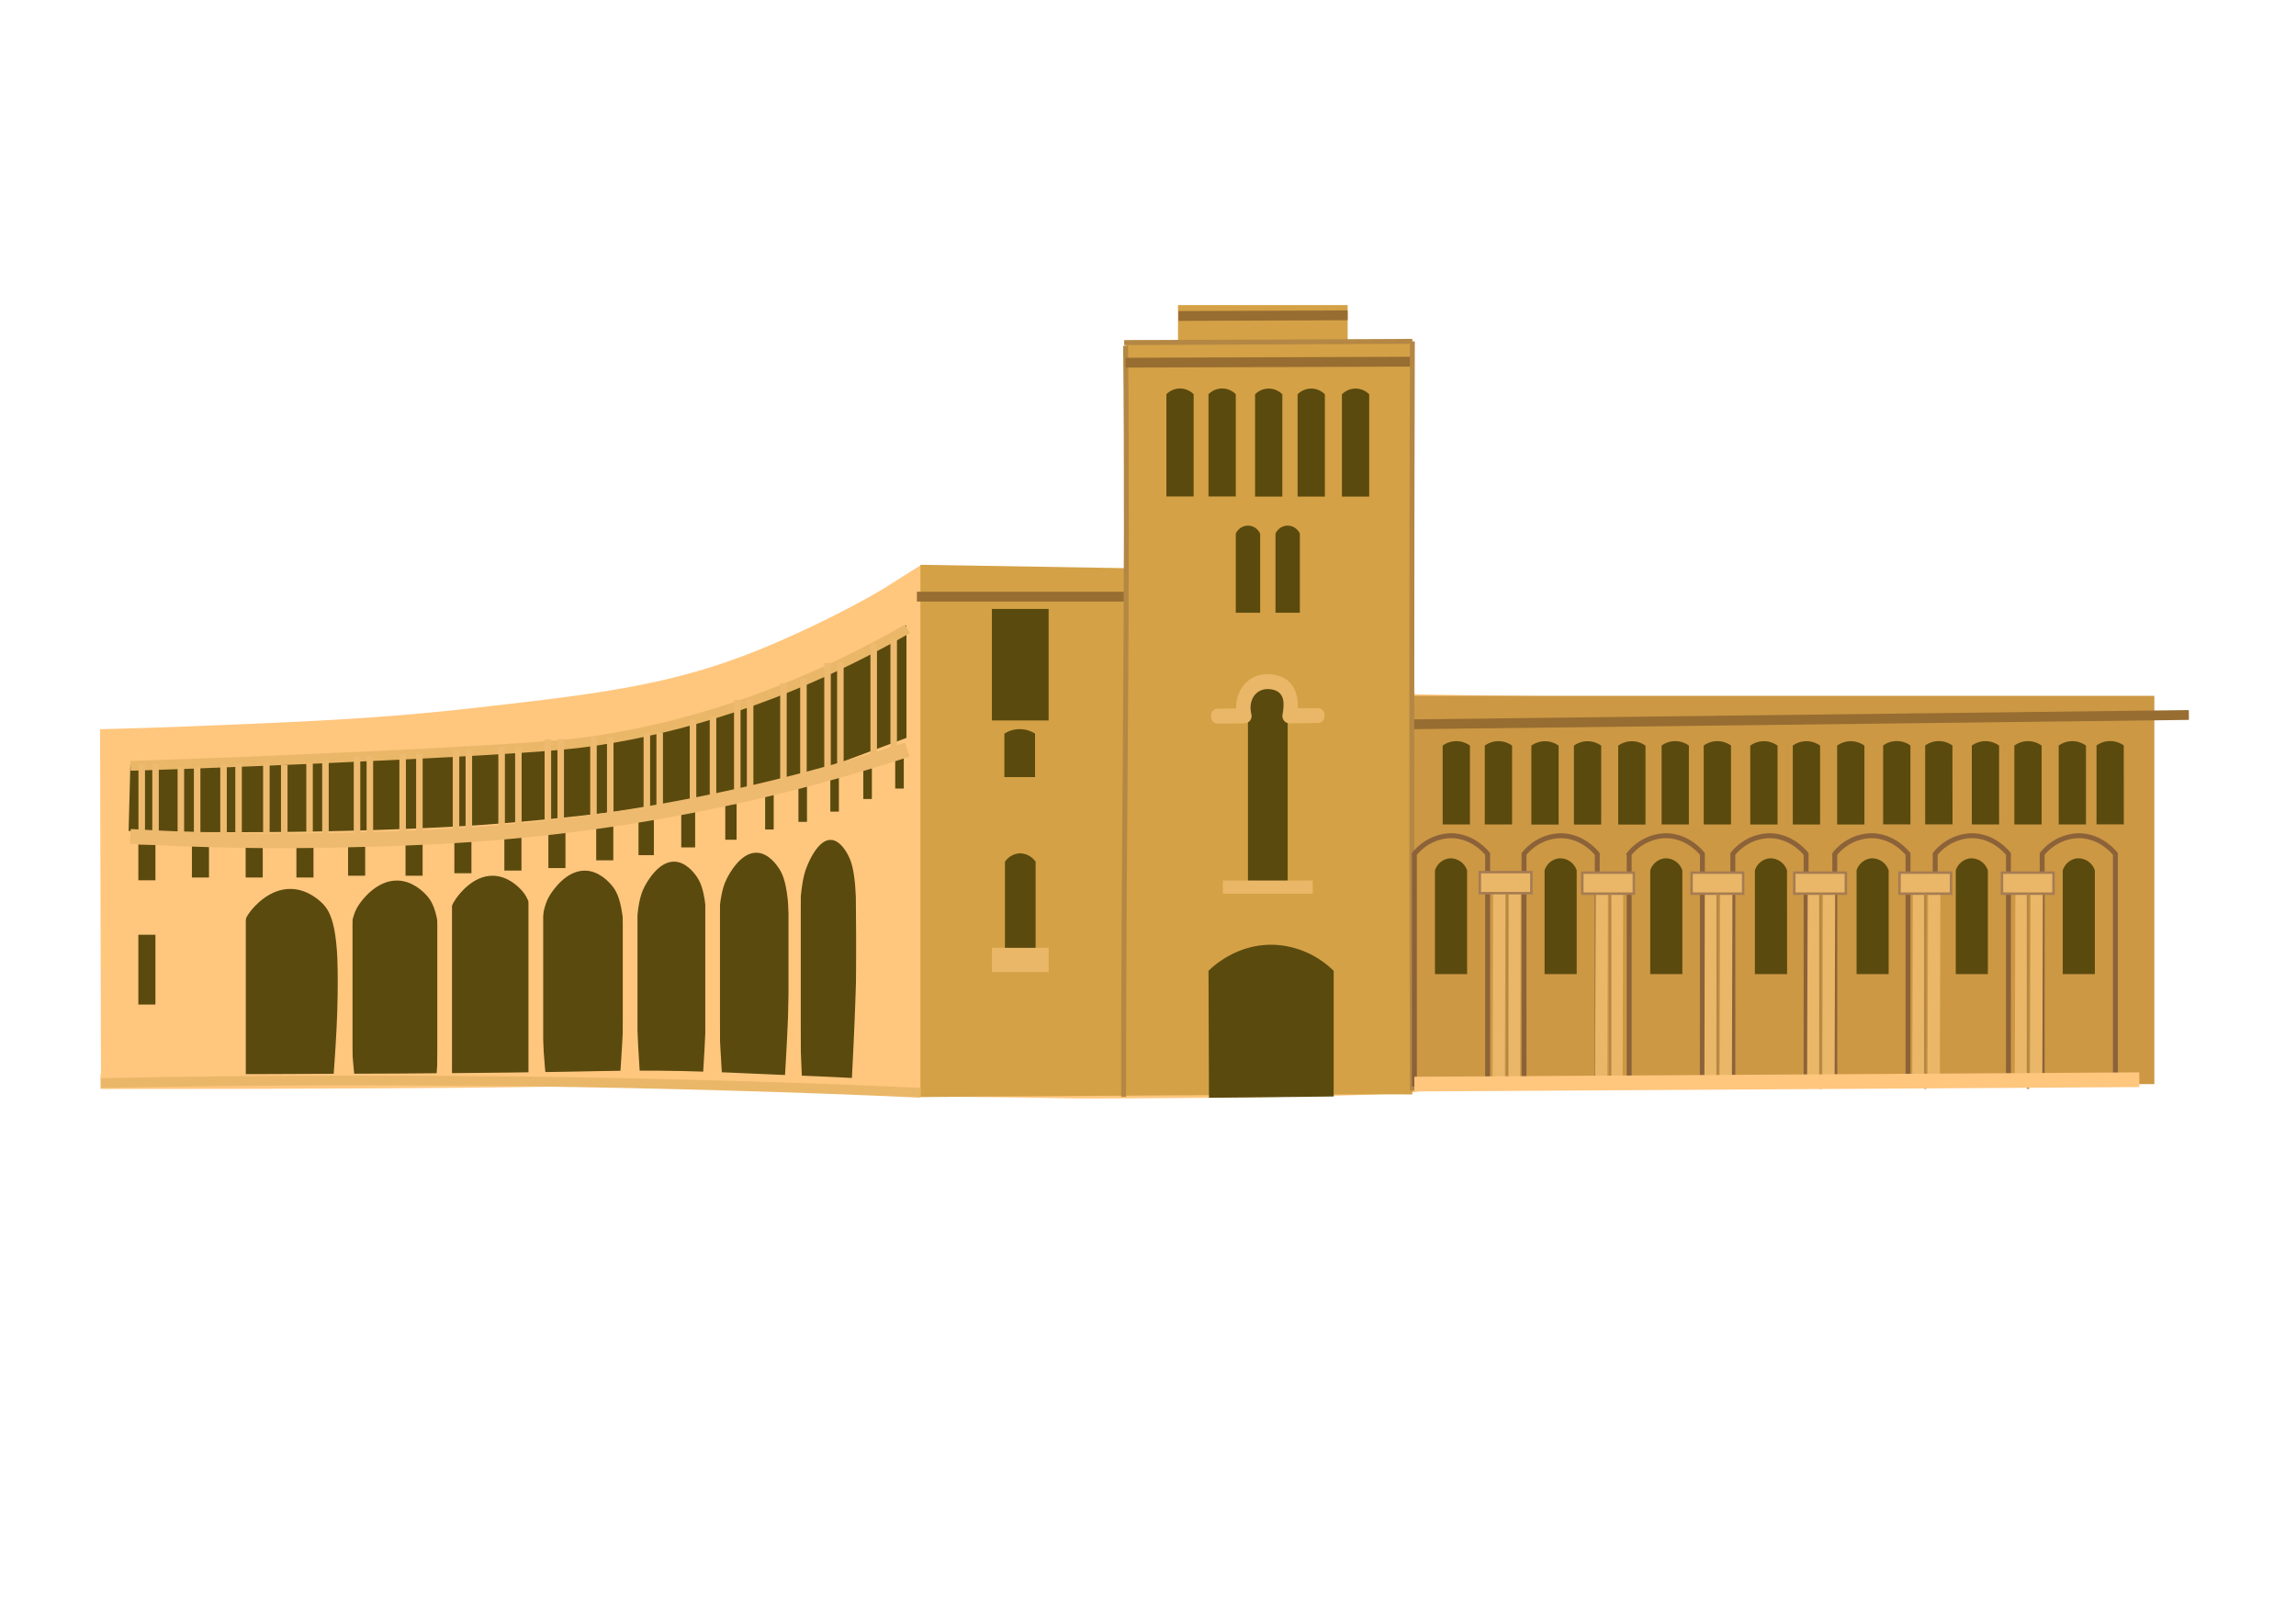 <?xml version="1.0" encoding="UTF-8" standalone="no"?>
<svg
   id="Layer_1"
   data-name="Layer 1"
   viewBox="0 0 841.89 595.28"
   version="1.1"
   sodipodi:docname="city_1.svg"
   inkscape:version="1.2.1 (9c6d41e410, 2022-07-14, custom)"
   xmlns:inkscape="http://www.inkscape.org/namespaces/inkscape"
   xmlns:sodipodi="http://sodipodi.sourceforge.net/DTD/sodipodi-0.dtd"
   xmlns="http://www.w3.org/2000/svg"
   xmlns:svg="http://www.w3.org/2000/svg">
  <sodipodi:namedview
     id="namedview319"
     pagecolor="#ffffff"
     bordercolor="#000000"
     borderopacity="0.25"
     inkscape:showpageshadow="2"
     inkscape:pageopacity="0.0"
     inkscape:pagecheckerboard="0"
     inkscape:deskcolor="#d1d1d1"
     showgrid="false"
     inkscape:zoom="1.1213358"
     inkscape:cx="215.81404"
     inkscape:cy="218.48942"
     inkscape:window-width="1920"
     inkscape:window-height="1151"
     inkscape:window-x="0"
     inkscape:window-y="20"
     inkscape:window-maximized="1"
     inkscape:current-layer="Layer_1" />
  <defs
     id="defs4">
    <style
       id="style2">.cls-1{fill:#ffc67e;}.cls-2{fill:#5a4a0e;stroke:#42210b;}.cls-10,.cls-12,.cls-13,.cls-14,.cls-15,.cls-16,.cls-2,.cls-3,.cls-4,.cls-5,.cls-6,.cls-7{stroke-miterlimit:10;}.cls-10,.cls-12,.cls-13,.cls-14,.cls-16,.cls-3,.cls-4,.cls-5,.cls-6,.cls-7{fill:none;}.cls-3{stroke:#eeba6f;}.cls-3,.cls-6{stroke-width:6px;}.cls-10,.cls-14,.cls-4{stroke:#eab768;}.cls-4{stroke-width:3px;}.cls-5{stroke:#976d31;}.cls-10,.cls-5{stroke-width:4px;}.cls-6,.cls-7{stroke:#ffc67e;}.cls-14,.cls-7{stroke-width:5px;}.cls-8{fill:#cc9844;}.cls-9{fill:#d4a146;}.cls-11,.cls-15{fill:#eab768;}.cls-12,.cls-16{stroke:#b48744;}.cls-12,.cls-13{stroke-width:2px;}.cls-13{stroke:#8c6239;}.cls-15{stroke:#a67c52;}</style>
  </defs>
  <title
     id="title6">hraparaki shenq</title>
  <path
     class="cls-1"
     d="m 518.796,254.537 c 0.089,0 -10.001,-43.953 -25.154,-109.749 l -16.201,9.619 -3.837,-10.503 -32.375,-7.861 c -1.43,-1.248 -4.441,0.118 -5.116,0.437 -6.466,2.97 -8.411,12.152 -8.953,15.304 l -6.848,68.639 a 68.17,69.914 0 0 1 -10.658,2.186 c -14.771,1.822 -19.771,-2.551 -34.533,-1.312 -10.134,0.856 -10.481,3.143 -16.201,2.186 -9.815,-1.64 -16.743,-9.711 -21.104,-16.397 l -13.012,8.198 c -8.687,5.466 -32.748,18.036 -54.136,25.88 -29.453,10.84 -57.058,13.873 -97.205,18.428 -35.048,3.99 -65.061,5.129 -100.367,6.559 -15.099,0.61 -27.623,0.966 -36.416,1.175 l 0.355,129.753 c 0,0 105.625,-4.7 223.401,0.437 21.397,0.911 34.365,1.922 34.365,1.922 7.923,0.619 11.911,1.057 20.642,1.64 0,0 10.108,0.674 22.303,1.102 1.776,-0.073 3.277,-0.064 4.041,-0.064 17.933,0 35.857,0.301 53.79,0.61 54.331,-0.064 125.778,-1.011 125.778,-3.024 v 0 l 258.973,-4.054 3.926,-137.615 c 0,0 -265.404,-3.252 -265.457,-3.498 z"
     id="path8"
     style="fill:#ffc67e;stroke-width:0.899" />
  <path
     class="cls-2"
     d="m 47.799,280.389 v 0 c 83.038,-1.986 126.755,-5.402 126.755,-5.402 5.605,-0.437 12.302,-0.993 20.802,-1.959 a 470.268,482.302 0 0 0 57.085,-9.692 c 24.417,-5.83 36.416,-9.109 47.963,-15.085 12.284,-6.377 31.975,-19.02 31.975,-19.02 v 41.293 l -28.138,10.494 c -43.904,16.333 -131.099,21.644 -131.099,21.644 -63.693,3.881 -125.974,1.968 -125.983,1.968 z"
     id="path10"
     style="fill:#5a4a0e;stroke:none;stroke-width:0.899;stroke-miterlimit:10" />
  <rect
     class="cls-2"
     x="50.73"
     y="309.612"
     width="6.262"
     height="13.117"
     id="rect12"
     style="fill:#5a4a0e;stroke:none;stroke-width:0.899;stroke-miterlimit:10" />
  <rect
     class="cls-2"
     x="316.561"
     y="279.806"
     width="3.135"
     height="13.117"
     id="rect14"
     style="fill:#5a4a0e;stroke:none;stroke-width:0.899;stroke-miterlimit:10" />
  <rect
     class="cls-2"
     x="304.463"
     y="284.434"
     width="3.135"
     height="13.117"
     id="rect16"
     style="fill:#5a4a0e;stroke:none;stroke-width:0.899;stroke-miterlimit:10" />
  <rect
     class="cls-2"
     x="292.766"
     y="288.187"
     width="3.135"
     height="13.117"
     id="rect18"
     style="fill:#5a4a0e;stroke:none;stroke-width:0.899;stroke-miterlimit:10" />
  <rect
     class="cls-2"
     x="280.562"
     y="290.993"
     width="3.135"
     height="13.117"
     id="rect20"
     style="fill:#5a4a0e;stroke:none;stroke-width:0.899;stroke-miterlimit:10" />
  <rect
     class="cls-2"
     x="265.942"
     y="294.746"
     width="4.148"
     height="13.117"
     id="rect22"
     style="fill:#5a4a0e;stroke:none;stroke-width:0.899;stroke-miterlimit:10" />
  <rect
     class="cls-2"
     x="249.803"
     y="297.551"
     width="5.089"
     height="13.117"
     id="rect24"
     style="fill:#5a4a0e;stroke:none;stroke-width:0.899;stroke-miterlimit:10" />
  <rect
     class="cls-2"
     x="234.126"
     y="300.393"
     width="5.631"
     height="13.117"
     id="rect26"
     style="fill:#5a4a0e;stroke:none;stroke-width:0.899;stroke-miterlimit:10" />
  <rect
     class="cls-2"
     x="218.618"
     y="302.288"
     width="6.262"
     height="13.117"
     id="rect28"
     style="fill:#5a4a0e;stroke:none;stroke-width:0.899;stroke-miterlimit:10" />
  <rect
     class="cls-2"
     x="201.076"
     y="305.13"
     width="6.262"
     height="13.117"
     id="rect30"
     style="fill:#5a4a0e;stroke:none;stroke-width:0.899;stroke-miterlimit:10" />
  <rect
     class="cls-2"
     x="184.938"
     y="306.041"
     width="6.262"
     height="13.117"
     id="rect32"
     style="fill:#5a4a0e;stroke:none;stroke-width:0.899;stroke-miterlimit:10" />
  <rect
     class="cls-2"
     x="166.605"
     y="307.025"
     width="6.262"
     height="13.117"
     id="rect34"
     style="fill:#5a4a0e;stroke:none;stroke-width:0.899;stroke-miterlimit:10" />
  <rect
     class="cls-2"
     x="148.699"
     y="307.936"
     width="6.262"
     height="13.117"
     id="rect36"
     style="fill:#5a4a0e;stroke:none;stroke-width:0.899;stroke-miterlimit:10" />
  <rect
     class="cls-2"
     x="127.64"
     y="307.936"
     width="6.262"
     height="13.117"
     id="rect38"
     style="fill:#5a4a0e;stroke:none;stroke-width:0.899;stroke-miterlimit:10" />
  <rect
     class="cls-2"
     x="108.685"
     y="308.592"
     width="6.262"
     height="13.117"
     id="rect40"
     style="fill:#5a4a0e;stroke:none;stroke-width:0.899;stroke-miterlimit:10" />
  <rect
     class="cls-2"
     x="70.368"
     y="308.592"
     width="6.262"
     height="13.117"
     id="rect42"
     style="fill:#5a4a0e;stroke:none;stroke-width:0.899;stroke-miterlimit:10" />
  <rect
     class="cls-2"
     x="90.078"
     y="308.592"
     width="6.262"
     height="13.117"
     id="rect44"
     style="fill:#5a4a0e;stroke:none;stroke-width:0.899;stroke-miterlimit:10" />
  <rect
     class="cls-2"
     x="328.258"
     y="275.98"
     width="3.135"
     height="13.117"
     id="rect46"
     style="fill:#5a4a0e;stroke:none;stroke-width:0.899;stroke-miterlimit:10" />
  <path
     class="cls-3"
     d="m 47.799,306.624 c 20.269,1.193 47.563,2.141 79.841,1.312 25.118,-0.638 57.662,-1.585 98.901,-7.87 a 682.877,700.352 0 0 0 106.158,-25.251"
     id="path48"
     style="fill:none;stroke:#eeba6f;stroke-width:5.397px;stroke-miterlimit:10" />
  <path
     class="cls-4"
     d="M 60.19,281.2 59.79,308.437"
     id="path50"
     style="fill:#000000;stroke:none;stroke-width:7.598;stroke-miterlimit:10;fill-opacity:1;fill-rule:nonzero;stroke-dasharray:none" />
  <path
     class="cls-4"
     d="m 67.162,281.2 q -0.213,13.937 -0.409,27.875"
     id="path52"
     style="fill:#000000;stroke:none;stroke-width:7.598;stroke-miterlimit:10;fill-opacity:1;fill-rule:nonzero;stroke-dasharray:none" />
  <path
     class="cls-4"
     d="m 80.076,279.296 q -0.195,14.247 -0.417,28.512"
     id="path54"
     style="fill:#000000;stroke:none;stroke-width:7.598;stroke-miterlimit:10;fill-opacity:1;fill-rule:nonzero;stroke-dasharray:none" />
  <path
     class="cls-4"
     d="m 87.031,279.934 q -0.195,13.937 -0.409,27.875"
     id="path56"
     style="fill:#000000;stroke:none;stroke-width:7.598;stroke-miterlimit:10;fill-opacity:1;fill-rule:nonzero;stroke-dasharray:none" />
  <path
     class="cls-4"
     d="m 99.812,278.904 q -0.213,15.203 -0.444,30.416"
     id="path58"
     style="fill:#000000;stroke:none;stroke-width:7.598;stroke-miterlimit:10;fill-opacity:1;fill-rule:nonzero;stroke-dasharray:none" />
  <path
     class="cls-4"
     d="m 106.767,279.542 q -0.213,14.885 -0.435,29.778"
     id="path60"
     style="fill:#000000;stroke:none;stroke-width:7.598;stroke-miterlimit:10;fill-opacity:1;fill-rule:nonzero;stroke-dasharray:none" />
  <path
     class="cls-4"
     d="m 120.632,278.267 -0.453,31.054"
     id="path62"
     style="fill:#000000;stroke:none;stroke-width:7.598;stroke-miterlimit:10;fill-opacity:1;fill-rule:nonzero;stroke-dasharray:none" />
  <path
     class="cls-4"
     d="m 127.595,278.267 -0.453,31.054"
     id="path64"
     style="fill:#000000;stroke:none;stroke-width:7.598;stroke-miterlimit:10;fill-opacity:1;fill-rule:nonzero;stroke-dasharray:none" />
  <path
     class="cls-4"
     d="m 139.177,277.638 q -0.24,15.832 -0.462,31.682"
     id="path66"
     style="fill:#000000;stroke:none;stroke-width:7.598;stroke-miterlimit:10;fill-opacity:1;fill-rule:nonzero;stroke-dasharray:none" />
  <path
     class="cls-4"
     d="m 146.141,277.638 q -0.24,15.832 -0.462,31.682"
     id="path68"
     style="fill:#000000;stroke:none;stroke-width:7.598;stroke-miterlimit:10;fill-opacity:1;fill-rule:nonzero;stroke-dasharray:none" />
  <path
     class="cls-4"
     d="m 159.668,276.108 q -0.249,16.798 -0.497,33.577"
     id="path70"
     style="fill:#000000;stroke:none;stroke-width:7.598;stroke-miterlimit:10;fill-opacity:1;fill-rule:nonzero;stroke-dasharray:none" />
  <path
     class="cls-4"
     d="m 166.623,276.108 q -0.258,16.798 -0.497,33.577"
     id="path72"
     style="fill:#000000;stroke:none;stroke-width:7.598;stroke-miterlimit:10;fill-opacity:1;fill-rule:nonzero;stroke-dasharray:none" />
  <path
     class="cls-4"
     d="m 176.109,275.835 -0.453,31.045"
     id="path74"
     style="fill:#000000;stroke:none;stroke-width:7.598;stroke-miterlimit:10;fill-opacity:1;fill-rule:nonzero;stroke-dasharray:none" />
  <path
     class="cls-4"
     d="m 183.072,275.835 -0.453,31.045"
     id="path76"
     style="fill:#000000;stroke:none;stroke-width:7.598;stroke-miterlimit:10;fill-opacity:1;fill-rule:nonzero;stroke-dasharray:none" />
  <path
     class="cls-4"
     d="m 209.834,272.082 q -0.24,15.486 -0.462,31.045"
     id="path78"
     style="fill:#000000;stroke:none;stroke-width:7.598;stroke-miterlimit:10;fill-opacity:1;fill-rule:nonzero;stroke-dasharray:none" />
  <path
     class="cls-4"
     d="m 216.798,272.082 q -0.24,15.486 -0.462,31.045"
     id="path80"
     style="fill:#000000;stroke:none;stroke-width:7.598;stroke-miterlimit:10;fill-opacity:1;fill-rule:nonzero;stroke-dasharray:none" />
  <path
     class="cls-4"
     d="m 194.139,273.348 q -0.231,14.894 -0.435,29.778"
     id="path82"
     style="fill:#000000;stroke:none;stroke-width:7.598;stroke-miterlimit:10;fill-opacity:1;fill-rule:nonzero;stroke-dasharray:none" />
  <path
     class="cls-4"
     d="m 201.103,273.348 q -0.231,14.894 -0.435,29.778"
     id="path84"
     style="fill:#000000;stroke:none;stroke-width:7.598;stroke-miterlimit:10;fill-opacity:1;fill-rule:nonzero;stroke-dasharray:none" />
  <path
     class="cls-4"
     d="m 227.936,268.802 -0.888,29.751"
     id="path86"
     style="fill:#000000;stroke:none;stroke-width:7.598;stroke-miterlimit:10;fill-opacity:1;fill-rule:nonzero;stroke-dasharray:none" />
  <path
     class="cls-4"
     d="m 232.501,268.702 q -0.444,14.866 -0.888,29.751"
     id="path88"
     style="fill:#000000;stroke:none;stroke-width:7.598;stroke-miterlimit:10;fill-opacity:1;fill-rule:nonzero;stroke-dasharray:none" />
  <path
     class="cls-4"
     d="m 245.433,265.195 q -0.462,15.486 -0.888,31.026"
     id="path90"
     style="fill:#000000;stroke:none;stroke-width:7.598;stroke-miterlimit:10;fill-opacity:1;fill-rule:nonzero;stroke-dasharray:none" />
  <path
     class="cls-4"
     d="m 249.972,265.058 q -0.453,15.486 -0.888,31.017"
     id="path92"
     style="fill:#000000;stroke:none;stroke-width:7.598;stroke-miterlimit:10;fill-opacity:1;fill-rule:nonzero;stroke-dasharray:none" />
  <path
     class="cls-4"
     d="m 259.929,262.471 -1.119,32.274"
     id="path94"
     style="fill:#000000;stroke:none;stroke-width:7.598;stroke-miterlimit:10;fill-opacity:1;fill-rule:nonzero;stroke-dasharray:none" />
  <path
     class="cls-4"
     d="m 263.65,261.642 -1.146,32.903"
     id="path96"
     style="fill:#000000;stroke:none;stroke-width:7.598;stroke-miterlimit:10;fill-opacity:1;fill-rule:nonzero;stroke-dasharray:none" />
  <path
     class="cls-4"
     d="m 275.41,257.315 q -0.586,16.761 -1.164,33.531"
     id="path98"
     style="fill:#000000;stroke:none;stroke-width:7.598;stroke-miterlimit:10;fill-opacity:1;fill-rule:nonzero;stroke-dasharray:none" />
  <path
     class="cls-4"
     d="m 279.105,257.115 q -0.568,16.77 -1.164,33.541"
     id="path100"
     style="fill:#000000;stroke:none;stroke-width:7.598;stroke-miterlimit:10;fill-opacity:1;fill-rule:nonzero;stroke-dasharray:none" />
  <path
     class="cls-4"
     d="m 289.47,253.098 -0.053,32.912"
     id="path102"
     style="fill:#000000;stroke:none;stroke-width:7.598;stroke-miterlimit:10;fill-opacity:1;fill-rule:nonzero;stroke-dasharray:none" />
  <path
     class="cls-4"
     d="m 293.156,252.141 q 0,16.779 -0.044,33.559"
     id="path104"
     style="fill:#000000;stroke:none;stroke-width:7.598;stroke-miterlimit:10;fill-opacity:1;fill-rule:nonzero;stroke-dasharray:none" />
  <path
     class="cls-4"
     d="m 301.008,248.716 q -0.071,18.565 -0.124,37.148"
     id="path106"
     style="fill:#000000;stroke:none;stroke-width:7.598;stroke-miterlimit:10;fill-opacity:1;fill-rule:nonzero;stroke-dasharray:none" />
  <path
     class="cls-4"
     d="m 304.836,247.751 q -0.062,18.884 -0.124,37.776"
     id="path108"
     style="fill:#000000;stroke:none;stroke-width:7.598;stroke-miterlimit:10;fill-opacity:1;fill-rule:nonzero;stroke-dasharray:none" />
  <path
     class="cls-4"
     d="m 312.91,241.684 q -0.062,18.929 -0.142,37.858"
     id="path110"
     style="fill:#000000;stroke:none;stroke-width:7.598;stroke-miterlimit:10;fill-opacity:1;fill-rule:nonzero;stroke-dasharray:none" />
  <path
     class="cls-4"
     d="m 316.569,240.044 q -0.062,19.567 -0.151,39.125"
     id="path112"
     style="fill:#000000;stroke:none;stroke-width:7.598;stroke-miterlimit:10;fill-opacity:1;fill-rule:nonzero;stroke-dasharray:none" />
  <path
     class="cls-4"
     d="m 324.119,235.763 -0.187,40.081"
     id="path114"
     style="fill:#000000;stroke:none;stroke-width:7.598;stroke-miterlimit:10;fill-opacity:1;fill-rule:nonzero;stroke-dasharray:none" />
  <path
     class="cls-4"
     d="m 327.761,234.733 q -0.107,20.378 -0.195,40.746"
     id="path116"
     style="fill:#000000;stroke:none;stroke-width:7.598;stroke-miterlimit:10;fill-opacity:1;fill-rule:nonzero;stroke-dasharray:none" />
  <path
     class="cls-5"
     d="m 35.027,273.175 c 42.785,-0.446 78.633,-1.877 105.501,-3.279 15.099,-0.783 44.694,-1.986 80.16,-7.652 33.832,-5.402 55.069,-12.607 67.93,-17.845 4.654,-1.904 9.228,-4.017 9.228,-4.017 a 261.816,268.516 0 0 0 38.37,-21.644"
     id="path118"
     style="fill:none;stroke:none;stroke-width:3.598px;stroke-miterlimit:10" />
  <rect
     class="cls-2"
     x="50.73"
     y="342.697"
     width="6.262"
     height="25.579"
     id="rect120"
     style="fill:#5a4a0e;stroke:none;stroke-width:0.899;stroke-miterlimit:10" />
  <path
     class="cls-2"
     d="m 90.069,396.233 q 16.068,-0.583 32.144,-0.72 c 0.506,-6.54 1.181,-16.306 1.501,-25.67 1.004,-29.778 -2.309,-35.481 -5.569,-38.715 -1.306,-1.294 -5.516,-5.083 -11.378,-5.229 -8.225,-0.21 -13.918,6.914 -14.842,8.071 -2.425,3.052 -5.516,8.517 -4.201,34.934 0.551,10.175 1.572,20.387 2.345,27.328 z"
     id="path122"
     style="fill:#5a4a0e;stroke:none;stroke-width:0.899;stroke-miterlimit:10" />
  <path
     class="cls-2"
     d="m 130.047,395.477 c 1.919,0 3.846,0 5.773,0 q 12.053,0.055 24.124,0.273 c 0.497,-6.741 1.199,-17.362 1.537,-27.537 1.004,-30.79 -2.07,-36.674 -5.098,-40.008 -1.217,-1.339 -5.134,-5.247 -10.596,-5.384 -7.665,-0.191 -12.986,7.187 -13.856,8.39 -2.256,3.134 -5.152,8.8 -3.961,36.164 0.453,10.457 1.368,20.961 2.078,28.102 z"
     id="path124"
     style="fill:#5a4a0e;stroke:none;stroke-width:0.899;stroke-miterlimit:10" />
  <path
     class="cls-2"
     d="m 165.601,395.841 q 14.469,0.282 28.947,0.656 c 0.48,-6.222 1.35,-18.547 1.732,-30.27 1.004,-30.644 -2.025,-36.501 -5.001,-39.817 -1.19,-1.321 -5.045,-5.22 -10.419,-5.347 -7.541,-0.191 -12.781,7.16 -13.634,8.353 -2.22,3.115 -5.072,8.754 -3.908,35.991 0.497,11.696 1.572,23.447 2.283,30.434 z"
     id="path126"
     style="fill:#5a4a0e;stroke:none;stroke-width:0.899;stroke-miterlimit:10" />
  <path
     class="cls-2"
     d="m 200.286,396.643 q 13.447,0.346 26.886,0.619 c 0.444,-6.012 1.35,-19.312 1.776,-31.883 1.004,-31.354 -1.776,-37.348 -4.583,-40.728 -1.11,-1.357 -4.707,-5.329 -9.717,-5.466 -7.043,-0.173 -11.955,7.36 -12.755,8.581 -2.087,3.197 -4.761,8.973 -3.73,36.838 0.435,12.498 1.474,25.032 2.123,32.038 z"
     id="path128"
     style="fill:#5a4a0e;stroke:none;stroke-width:0.899;stroke-miterlimit:10" />
  <path
     class="cls-2"
     d="m 234.899,397.399 q 7.834,0.137 15.668,0.21 c 2.327,0 4.663,0 6.999,0 0.364,-5.675 1.27,-20.223 1.688,-33.978 0.986,-32.466 -1.377,-38.651 -3.713,-42.14 -0.941,-1.403 -3.97,-5.466 -8.225,-5.602 -5.969,-0.155 -10.17,7.67 -10.854,8.936 -1.776,3.316 -4.077,9.31 -3.331,38.159 0.355,13.728 1.261,27.474 1.768,34.415 z"
     id="path130"
     style="fill:#5a4a0e;stroke:none;stroke-width:0.899;stroke-miterlimit:10" />
  <path
     class="cls-2"
     d="m 264.974,397.635 c 0.515,0 1.03,0 1.545,0 l 1.99,-0.091 c 6.324,-0.319 12.755,-0.692 19.176,-0.72 0.409,-6.449 1.252,-20.842 1.661,-34.488 1.021,-33.814 -1.332,-40.254 -3.668,-43.889 -0.933,-1.457 -3.961,-5.721 -8.216,-5.83 -5.978,-0.146 -10.179,7.998 -10.863,9.319 -1.776,3.462 -4.086,9.711 -3.366,39.753 0.355,14.338 1.243,28.767 1.741,35.945 z"
     id="path132"
     style="fill:#5a4a0e;stroke:none;stroke-width:0.899;stroke-miterlimit:10" />
  <path
     class="cls-2"
     d="m 294.133,396.916 a 98.83,101.359 0 0 1 13.323,1.412 h 4.743 c 0.266,-4.737 1.199,-22.136 1.67,-38.478 1.013,-35.372 -0.835,-42.094 -2.665,-45.875 -0.746,-1.521 -3.144,-5.967 -6.564,-6.049 -4.796,-0.118 -8.225,8.426 -8.775,9.811 -1.457,3.644 -3.34,10.175 -2.931,41.584 0.204,14.985 0.853,30.079 1.199,37.594 z"
     id="path134"
     style="fill:#5a4a0e;stroke:none;stroke-width:0.899;stroke-miterlimit:10" />
  <line
     class="cls-6"
     x1="163.043"
     y1="330.563"
     x2="163.043"
     y2="395.021"
     id="line136"
     style="fill:none;stroke:#ffc67e;stroke-width:5.397px;stroke-miterlimit:10" />
  <line
     class="cls-6"
     x1="196.475"
     y1="330.563"
     x2="196.475"
     y2="398.328"
     id="line138"
     style="fill:none;stroke:#ffc67e;stroke-width:5.397px;stroke-miterlimit:10" />
  <line
     class="cls-6"
     x1="126.565"
     y1="327.166"
     x2="126.565"
     y2="394.921"
     id="line140"
     style="fill:none;stroke:#ffc67e;stroke-width:5.397px;stroke-miterlimit:10" />
  <line
     class="cls-6"
     x1="87.431"
     y1="333.396"
     x2="87.431"
     y2="394.921"
     id="line142"
     style="fill:none;stroke:#ffc67e;stroke-width:5.397px;stroke-miterlimit:10" />
  <line
     class="cls-6"
     x1="231.053"
     y1="333.396"
     x2="231.053"
     y2="396.497"
     id="line144"
     style="fill:none;stroke:#ffc67e;stroke-width:5.397px;stroke-miterlimit:10" />
  <line
     class="cls-6"
     x1="261.305"
     y1="330.281"
     x2="261.305"
     y2="398.045"
     id="line146"
     style="fill:none;stroke:#ffc67e;stroke-width:5.397px;stroke-miterlimit:10" />
  <line
     class="cls-7"
     x1="291.371"
     y1="328.915"
     x2="291.371"
     y2="396.67"
     id="line148"
     style="fill:none;stroke:#ffc67e;stroke-width:4.497px;stroke-miterlimit:10" />
  <rect
     class="cls-8"
     x="516.158"
     y="255.102"
     width="273.789"
     height="142.351"
     id="rect150"
     style="fill:#cc9844;stroke-width:0.899" />
  <line
     class="cls-5"
     x1="516.158"
     y1="265.559"
     x2="802.603"
     y2="262.125"
     id="line152"
     style="fill:none;stroke:#976d31;stroke-width:3.598px;stroke-miterlimit:10" />
  <rect
     class="cls-9"
     x="431.947"
     y="111.849"
     width="62.201"
     height="19.403"
     id="rect154"
     style="fill:#d4a146;stroke-width:0.899" />
  <path
     class="cls-9"
     d="m 517.836,124.948 -105.092,-0.173 -0.426,83.514 -74.822,-1.23 V 402.199 c 1.874,-0.091 176.646,-1.193 180.385,-0.966 V 207.014 c -0.027,-54 -0.044,-82.066 -0.044,-82.066 z"
     id="path156"
     style="fill:#d4a146;stroke-width:0.899" />
  <path
     class="cls-10"
     d="m 47.844,280.772 c 24.426,-0.793 59.714,-2.104 102.534,-4.254 49.1,-2.478 59.652,-3.644 69.555,-5.174 27.312,-4.29 66.686,-14.375 112.802,-40.801"
     id="path158"
     style="fill:none;stroke:#eab768;stroke-width:3.598px;stroke-miterlimit:10" />
  <rect
     class="cls-2"
     x="363.715"
     y="223.246"
     width="20.784"
     height="40.883"
     id="rect160"
     style="fill:#5a4a0e;stroke:none;stroke-width:0.899;stroke-miterlimit:10" />
  <path
     class="cls-2"
     d="m 379.738,348.272 h -11.245 v -32.356 a 7.106,7.287 0 0 1 5.436,-3.061 7.194,7.379 0 0 1 5.809,3.061 z"
     id="path162"
     style="fill:#5a4a0e;stroke:none;stroke-width:0.899;stroke-miterlimit:10" />
  <path
     class="cls-2"
     d="M 379.525,284.889 H 368.281 v -15.923 a 10.658,10.931 0 0 1 11.245,0 z"
     id="path164"
     style="fill:#5a4a0e;stroke:none;stroke-width:0.899;stroke-miterlimit:10" />
  <rect
     class="cls-11"
     x="363.724"
     y="347.489"
     width="20.784"
     height="8.863"
     id="rect166"
     style="fill:#eab768;stroke-width:0.899" />
  <path
     class="cls-12"
     d="m 412.735,126.779 c 0.959,91.822 -0.817,182.915 -0.728,275.348"
     id="path168"
     style="fill:none;stroke:#b48744;stroke-width:1.799px;stroke-miterlimit:10" />
  <line
     class="cls-5"
     x1="336.216"
     y1="218.737"
     x2="412.069"
     y2="218.737"
     id="line170"
     style="fill:none;stroke:#976d31;stroke-width:3.598px;stroke-miterlimit:10" />
  <line
     class="cls-5"
     x1="412.717"
     y1="132.964"
     x2="517.881"
     y2="132.6"
     id="line172"
     style="fill:none;stroke:#976d31;stroke-width:3.598px;stroke-miterlimit:10" />
  <line
     class="cls-5"
     x1="432.089"
     y1="115.848"
     x2="494.148"
     y2="115.602"
     id="line174"
     style="fill:none;stroke:#976d31;stroke-width:3.598px;stroke-miterlimit:10" />
  <line
     class="cls-12"
     x1="412.211"
     y1="125.613"
     x2="517.881"
     y2="125.139"
     id="line176"
     style="fill:none;stroke:#b48744;stroke-width:1.799px;stroke-miterlimit:10" />
  <path
     class="cls-12"
     d="m 517.881,125.139 c -0.266,91.64 -0.266,182.733 -0.009,274.737"
     id="path178"
     style="fill:none;stroke:#b48744;stroke-width:1.799px;stroke-miterlimit:10" />
  <path
     class="cls-2"
     d="m 437.676,182.009 h -9.983 v -37.476 a 7.106,7.287 0 0 1 9.992,0 z"
     id="path180"
     style="fill:#5a4a0e;stroke:none;stroke-width:0.899;stroke-miterlimit:10" />
  <path
     class="cls-2"
     d="m 453.131,182.009 h -10.001 v -37.476 a 7.106,7.287 0 0 1 10.001,0 z"
     id="path182"
     style="fill:#5a4a0e;stroke:none;stroke-width:0.899;stroke-miterlimit:10" />
  <path
     class="cls-2"
     d="m 470.202,182.045 h -10.001 v -37.476 a 7.106,7.287 0 0 1 10.001,0 z"
     id="path184"
     style="fill:#5a4a0e;stroke:none;stroke-width:0.899;stroke-miterlimit:10" />
  <path
     class="cls-2"
     d="M 485.799,182.045 H 475.798 v -37.476 a 7.106,7.287 0 0 1 10.001,0 z"
     id="path186"
     style="fill:#5a4a0e;stroke:none;stroke-width:0.899;stroke-miterlimit:10" />
  <path
     class="cls-2"
     d="m 502.053,182.045 h -10.001 v -37.476 a 7.106,7.287 0 0 1 10.001,0 z"
     id="path188"
     style="fill:#5a4a0e;stroke:none;stroke-width:0.899;stroke-miterlimit:10" />
  <path
     class="cls-2"
     d="m 462.066,224.64 h -8.935 v -28.986 a 4.912,5.037 0 0 1 8.935,0 z"
     id="path190"
     style="fill:#5a4a0e;stroke:none;stroke-width:0.899;stroke-miterlimit:10" />
  <path
     class="cls-2"
     d="m 476.624,224.64 h -8.935 v -28.986 a 4.912,5.037 0 0 1 8.935,0 z"
     id="path192"
     style="fill:#5a4a0e;stroke:none;stroke-width:0.899;stroke-miterlimit:10" />
  <path
     class="cls-2"
     d="M 472.156,325.872 H 457.598 V 255.102 a 7.603,7.798 0 0 1 14.558,0 z"
     id="path194"
     style="fill:#5a4a0e;stroke:none;stroke-width:0.899;stroke-miterlimit:10" />
  <path
     class="cls-2"
     d="m 489.032,401.99 v -46.057 a 33.574,34.433 0 0 0 -21.69,-9.547 c -13.705,-0.537 -22.64,7.998 -24.212,9.547 l 0.178,46.53 v 0 z"
     id="path196"
     style="fill:#5a4a0e;stroke:none;stroke-width:0.899;stroke-miterlimit:10" />
  <path
     class="cls-2"
     d="m 538.993,302.261 h -9.992 v -28.913 a 8.678,8.9 0 0 1 9.992,0 z"
     id="path198"
     style="fill:#5a4a0e;stroke:none;stroke-width:0.899;stroke-miterlimit:10" />
  <path
     class="cls-2"
     d="m 554.439,302.261 h -10.001 v -28.913 a 8.696,8.918 0 0 1 10.001,0 z"
     id="path200"
     style="fill:#5a4a0e;stroke:none;stroke-width:0.899;stroke-miterlimit:10" />
  <path
     class="cls-2"
     d="m 571.51,302.288 h -10.001 v -28.913 a 8.696,8.918 0 0 1 10.001,0 z"
     id="path202"
     style="fill:#5a4a0e;stroke:none;stroke-width:0.899;stroke-miterlimit:10" />
  <path
     class="cls-2"
     d="m 587.107,302.288 h -9.983 v -28.913 a 8.696,8.918 0 0 1 10.001,0 z"
     id="path204"
     style="fill:#5a4a0e;stroke:none;stroke-width:0.899;stroke-miterlimit:10" />
  <path
     class="cls-2"
     d="m 603.361,302.288 h -10.001 v -28.913 a 8.696,8.918 0 0 1 10.001,0 z"
     id="path206"
     style="fill:#5a4a0e;stroke:none;stroke-width:0.899;stroke-miterlimit:10" />
  <path
     class="cls-2"
     d="m 619.269,302.252 h -9.992 v -28.922 a 8.722,8.945 0 0 1 9.992,0 z"
     id="path208"
     style="fill:#5a4a0e;stroke:none;stroke-width:0.899;stroke-miterlimit:10" />
  <path
     class="cls-2"
     d="m 634.715,302.252 h -10.001 v -28.922 a 8.74,8.964 0 0 1 10.001,0 z"
     id="path210"
     style="fill:#5a4a0e;stroke:none;stroke-width:0.899;stroke-miterlimit:10" />
  <path
     class="cls-2"
     d="m 651.786,302.279 h -10.001 v -28.922 a 8.74,8.964 0 0 1 10.001,0 z"
     id="path212"
     style="fill:#5a4a0e;stroke:none;stroke-width:0.899;stroke-miterlimit:10" />
  <path
     class="cls-2"
     d="m 667.383,302.279 h -10.001 v -28.922 a 8.74,8.964 0 0 1 10.001,0 z"
     id="path214"
     style="fill:#5a4a0e;stroke:none;stroke-width:0.899;stroke-miterlimit:10" />
  <path
     class="cls-2"
     d="m 683.637,302.279 h -10.001 v -28.922 a 8.74,8.964 0 0 1 10.001,0 z"
     id="path216"
     style="fill:#5a4a0e;stroke:none;stroke-width:0.899;stroke-miterlimit:10" />
  <path
     class="cls-2"
     d="m 700.504,302.233 h -9.992 v -28.913 a 8.296,8.508 0 0 1 4.876,-1.621 8.411,8.627 0 0 1 5.116,1.621 z"
     id="path218"
     style="fill:#5a4a0e;stroke:none;stroke-width:0.899;stroke-miterlimit:10" />
  <path
     class="cls-2"
     d="m 715.95,302.233 h -10.037 v -28.913 a 8.696,8.918 0 0 1 10.001,0 z"
     id="path220"
     style="fill:#5a4a0e;stroke:none;stroke-width:0.899;stroke-miterlimit:10" />
  <path
     class="cls-2"
     d="m 733.021,302.261 h -10.001 v -28.913 a 8.696,8.918 0 0 1 10.001,0 z"
     id="path222"
     style="fill:#5a4a0e;stroke:none;stroke-width:0.899;stroke-miterlimit:10" />
  <path
     class="cls-2"
     d="m 748.618,302.261 h -10.001 v -28.913 a 8.696,8.918 0 0 1 10.001,0 z"
     id="path224"
     style="fill:#5a4a0e;stroke:none;stroke-width:0.899;stroke-miterlimit:10" />
  <path
     class="cls-2"
     d="m 764.872,302.261 h -9.992 v -28.913 a 8.678,8.9 0 0 1 9.992,0 z"
     id="path226"
     style="fill:#5a4a0e;stroke:none;stroke-width:0.899;stroke-miterlimit:10" />
  <path
     class="cls-2"
     d="m 778.746,302.224 h -10.001 v -28.922 a 8.722,8.945 0 0 1 9.992,0 z"
     id="path228"
     style="fill:#5a4a0e;stroke:none;stroke-width:0.899;stroke-miterlimit:10" />
  <path
     class="cls-2"
     d="m 537.945,357.126 h -11.778 v -38.041 a 6.351,6.513 0 0 1 5.098,-4.372 6.413,6.577 0 0 1 6.679,4.372 z"
     id="path230"
     style="fill:#5a4a0e;stroke:none;stroke-width:0.899;stroke-miterlimit:10" />
  <path
     class="cls-2"
     d="M 578.136,357.126 H 566.359 v -38.041 a 6.333,6.495 0 0 1 5.098,-4.372 6.413,6.577 0 0 1 6.679,4.372 z"
     id="path232"
     style="fill:#5a4a0e;stroke:none;stroke-width:0.899;stroke-miterlimit:10" />
  <path
     class="cls-2"
     d="m 616.88,357.126 h -11.778 v -38.041 a 6.351,6.513 0 0 1 5.098,-4.372 6.413,6.577 0 0 1 6.679,4.372 z"
     id="path234"
     style="fill:#5a4a0e;stroke:none;stroke-width:0.899;stroke-miterlimit:10" />
  <path
     class="cls-2"
     d="m 655.286,357.126 h -11.813 v -38.041 a 6.351,6.513 0 0 1 5.098,-4.372 6.413,6.577 0 0 1 6.679,4.372 z"
     id="path236"
     style="fill:#5a4a0e;stroke:none;stroke-width:0.899;stroke-miterlimit:10" />
  <path
     class="cls-2"
     d="m 692.528,357.126 h -11.769 v -38.041 a 6.333,6.495 0 0 1 5.098,-4.372 6.413,6.577 0 0 1 6.67,4.372 z"
     id="path238"
     style="fill:#5a4a0e;stroke:none;stroke-width:0.899;stroke-miterlimit:10" />
  <path
     class="cls-2"
     d="m 728.909,357.126 h -11.769 v -38.041 a 6.333,6.495 0 0 1 5.089,-4.372 6.413,6.577 0 0 1 6.679,4.372 z"
     id="path240"
     style="fill:#5a4a0e;stroke:none;stroke-width:0.899;stroke-miterlimit:10" />
  <path
     class="cls-2"
     d="m 768.132,357.126 h -11.769 v -38.041 a 6.324,6.486 0 0 1 5.089,-4.372 6.413,6.577 0 0 1 6.679,4.372 z"
     id="path242"
     style="fill:#5a4a0e;stroke:none;stroke-width:0.899;stroke-miterlimit:10" />
  <path
     class="cls-13"
     d="m 545.486,397.453 h -26.859 v -84.371 a 17.906,18.364 0 0 1 12.79,-6.677 c 8.34,-0.319 13.456,5.903 14.069,6.677 z"
     id="path244"
     style="fill:none;stroke:#8c6239;stroke-width:1.799px;stroke-miterlimit:10" />
  <path
     class="cls-13"
     d="m 585.677,397.453 h -26.859 v -84.371 a 17.906,18.364 0 0 1 12.79,-6.677 c 8.34,-0.319 13.456,5.903 14.069,6.677 z"
     id="path246"
     style="fill:none;stroke:#8c6239;stroke-width:1.799px;stroke-miterlimit:10" />
  <path
     class="cls-13"
     d="m 624.199,397.453 h -26.824 v -84.371 a 17.906,18.364 0 0 1 12.79,-6.677 c 8.34,-0.319 13.456,5.903 14.069,6.677 z"
     id="path248"
     style="fill:none;stroke:#8c6239;stroke-width:1.799px;stroke-miterlimit:10" />
  <path
     class="cls-13"
     d="m 662.249,397.453 h -26.859 v -84.371 a 17.862,18.319 0 0 1 12.79,-6.677 c 8.34,-0.319 13.456,5.903 14.069,6.677 z"
     id="path250"
     style="fill:none;stroke:#8c6239;stroke-width:1.799px;stroke-miterlimit:10" />
  <path
     class="cls-13"
     d="m 699.625,397.453 h -26.859 v -84.371 a 17.862,18.319 0 0 1 12.79,-6.677 c 8.34,-0.319 13.456,5.903 14.069,6.677 z"
     id="path252"
     style="fill:none;stroke:#8c6239;stroke-width:1.799px;stroke-miterlimit:10" />
  <path
     class="cls-13"
     d="m 736.45,397.453 h -26.859 v -84.371 a 17.906,18.364 0 0 1 12.79,-6.677 c 8.34,-0.319 13.456,5.903 14.069,6.677 z"
     id="path254"
     style="fill:none;stroke:#8c6239;stroke-width:1.799px;stroke-miterlimit:10" />
  <path
     class="cls-13"
     d="M 775.673,397.453 H 748.813 v -84.371 a 17.906,18.364 0 0 1 12.79,-6.677 c 8.34,-0.319 13.456,5.903 14.069,6.677 z"
     id="path256"
     style="fill:none;stroke:#8c6239;stroke-width:1.799px;stroke-miterlimit:10" />
  <line
     class="cls-14"
     x1="549.767"
     y1="326.601"
     x2="549.554"
     y2="397.453"
     id="line258"
     style="fill:none;stroke:#eab768;stroke-width:4.497px;stroke-miterlimit:10" />
  <line
     class="cls-14"
     x1="555.354"
     y1="326.601"
     x2="555.141"
     y2="397.453"
     id="line260"
     style="fill:none;stroke:#eab768;stroke-width:4.497px;stroke-miterlimit:10" />
  <rect
     class="cls-15"
     x="542.617"
     y="319.742"
     width="18.892"
     height="7.706"
     id="rect262"
     style="fill:#eab768;stroke:#a67c52;stroke-width:0.899;stroke-miterlimit:10" />
  <line
     class="cls-14"
     x1="587.347"
     y1="326.774"
     x2="587.134"
     y2="397.635"
     id="line264"
     style="fill:none;stroke:#eab768;stroke-width:4.497px;stroke-miterlimit:10" />
  <line
     class="cls-14"
     x1="592.934"
     y1="326.774"
     x2="592.721"
     y2="397.635"
     id="line266"
     style="fill:none;stroke:#eab768;stroke-width:4.497px;stroke-miterlimit:10" />
  <rect
     class="cls-15"
     x="580.197"
     y="319.924"
     width="18.892"
     height="7.706"
     id="rect268"
     style="fill:#eab768;stroke:#a67c52;stroke-width:0.899;stroke-miterlimit:10" />
  <line
     class="cls-14"
     x1="627.414"
     y1="326.774"
     x2="627.201"
     y2="397.635"
     id="line270"
     style="fill:none;stroke:#eab768;stroke-width:4.497px;stroke-miterlimit:10" />
  <line
     class="cls-14"
     x1="633.01"
     y1="326.774"
     x2="632.796"
     y2="397.635"
     id="line272"
     style="fill:none;stroke:#eab768;stroke-width:4.497px;stroke-miterlimit:10" />
  <rect
     class="cls-15"
     x="620.273"
     y="319.924"
     width="18.892"
     height="7.706"
     id="rect274"
     style="fill:#eab768;stroke:#a67c52;stroke-width:0.899;stroke-miterlimit:10" />
  <line
     class="cls-14"
     x1="665.083"
     y1="326.774"
     x2="664.869"
     y2="397.635"
     id="line276"
     style="fill:none;stroke:#eab768;stroke-width:4.497px;stroke-miterlimit:10" />
  <line
     class="cls-14"
     x1="670.669"
     y1="326.774"
     x2="670.456"
     y2="397.635"
     id="line278"
     style="fill:none;stroke:#eab768;stroke-width:4.497px;stroke-miterlimit:10" />
  <rect
     class="cls-15"
     x="657.933"
     y="319.924"
     width="18.892"
     height="7.706"
     id="rect280"
     style="fill:#eab768;stroke:#a67c52;stroke-width:0.899;stroke-miterlimit:10" />
  <line
     class="cls-14"
     x1="741.237"
     y1="326.774"
     x2="741.024"
     y2="397.635"
     id="line282"
     style="fill:none;stroke:#eab768;stroke-width:4.497px;stroke-miterlimit:10" />
  <line
     class="cls-14"
     x1="746.833"
     y1="326.774"
     x2="746.62"
     y2="397.635"
     id="line284"
     style="fill:none;stroke:#eab768;stroke-width:4.497px;stroke-miterlimit:10" />
  <rect
     class="cls-15"
     x="734.087"
     y="319.924"
     width="18.892"
     height="7.706"
     id="rect286"
     style="fill:#eab768;stroke:#a67c52;stroke-width:0.899;stroke-miterlimit:10" />
  <line
     class="cls-14"
     x1="703.657"
     y1="326.774"
     x2="703.444"
     y2="397.635"
     id="line288"
     style="fill:none;stroke:#eab768;stroke-width:4.497px;stroke-miterlimit:10" />
  <line
     class="cls-14"
     x1="709.244"
     y1="326.774"
     x2="709.031"
     y2="397.635"
     id="line290"
     style="fill:none;stroke:#eab768;stroke-width:4.497px;stroke-miterlimit:10" />
  <rect
     class="cls-15"
     x="696.507"
     y="319.924"
     width="18.892"
     height="7.706"
     id="rect292"
     style="fill:#eab768;stroke:#a67c52;stroke-width:0.899;stroke-miterlimit:10" />
  <path
     class="cls-11"
     d="m 446.558,265.304 9.699,-0.091 a 2.665,2.733 0 0 0 2.576,-3.462 c -1.332,-5.466 2.167,-10.093 7.656,-8.954 4.716,0.975 4.441,5.156 3.828,8.945 a 2.665,2.733 0 0 0 2.567,3.462 l 10.268,-0.146 c 3.428,0 3.437,-5.466 0,-5.466 l -10.232,0.118 2.576,3.452 c 1.288,-7.552 -0.444,-14.857 -9.06,-15.905 -9.211,-1.12 -14.86,7.133 -12.71,15.923 l 2.567,-3.462 -9.699,0.091 c -3.42,0 -3.428,5.466 0,5.466 z"
     id="path294"
     style="fill:#eab768;stroke-width:0.899" />
  <rect
     class="cls-11"
     x="448.405"
     y="322.802"
     width="32.943"
     height="4.828"
     id="rect296"
     style="fill:#eab768;stroke-width:0.899" />
  <line
     class="cls-16"
     x1="552.645"
     y1="327.612"
     x2="552.645"
     y2="399.211"
     id="line298"
     style="fill:none;stroke:#b48744;stroke-width:0.899;stroke-miterlimit:10" />
  <line
     class="cls-16"
     x1="590.385"
     y1="327.612"
     x2="590.385"
     y2="399.211"
     id="line300"
     style="fill:none;stroke:#b48744;stroke-width:0.899;stroke-miterlimit:10" />
  <line
     class="cls-16"
     x1="629.812"
     y1="327.612"
     x2="629.812"
     y2="399.211"
     id="line302"
     style="fill:none;stroke:#b48744;stroke-width:0.899;stroke-miterlimit:10" />
  <line
     class="cls-16"
     x1="667.507"
     y1="327.612"
     x2="667.507"
     y2="399.211"
     id="line304"
     style="fill:none;stroke:#b48744;stroke-width:0.899;stroke-miterlimit:10" />
  <line
     class="cls-16"
     x1="705.949"
     y1="327.612"
     x2="705.949"
     y2="399.211"
     id="line306"
     style="fill:none;stroke:#b48744;stroke-width:0.899;stroke-miterlimit:10" />
  <line
     class="cls-16"
     x1="743.618"
     y1="327.612"
     x2="743.618"
     y2="399.211"
     id="line308"
     style="fill:none;stroke:#b48744;stroke-width:0.899;stroke-miterlimit:10" />
  <path
     class="cls-6"
     d="m 316.463,322.247 q 0.107,10.43 0.16,20.951 0.124,26.818 -0.16,53.116"
     id="path310"
     style="fill:none;stroke:#ffc67e;stroke-width:5.397px;stroke-miterlimit:10" />
  <line
     class="cls-6"
     x1="518.627"
     y1="397.453"
     x2="784.439"
     y2="395.841"
     id="line312"
     style="fill:none;stroke:#ffc67e;stroke-width:5.397px;stroke-miterlimit:10" />
  <path
     class="cls-6"
     d="m 36.83,396.542 c 83.358,0 144.511,-0.319 184.089,-1.184 29.204,-0.638 49.935,0.811 66.766,1.448 19.389,0.738 35.528,1.621 47.075,2.314"
     id="path314"
     style="fill:none;stroke:#ffc67e;stroke-width:5.397px;stroke-miterlimit:10" />
  <path
     class="cls-10"
     d="m 37.034,397.08 q 76.528,-1.585 157.514,-0.583 73.303,0.984 142.947,4.108"
     id="path316"
     style="fill:none;stroke:#eab768;stroke-width:3.598px;stroke-miterlimit:10" />
  <rect
     class="cls-2"
     x="50.77"
     y="280.185"
     width="2.395"
     height="25.579"
     id="rect2537"
     style="fill:#eeba6f;stroke:none;stroke-width:0.556;stroke-miterlimit:10;fill-opacity:1" />
  <rect
     class="cls-2"
     x="55.834"
     y="279.87"
     width="2.395"
     height="25.579"
     id="rect2539"
     style="fill:#eeba6f;fill-opacity:1;stroke:none;stroke-width:0.556;stroke-miterlimit:10" />
  <rect
     class="cls-2"
     x="65.119"
     y="281.283"
     width="2.395"
     height="25.579"
     id="rect2541"
     style="fill:#eeba6f;fill-opacity:1;stroke:none;stroke-width:0.556;stroke-miterlimit:10" />
  <rect
     class="cls-2"
     x="71.088"
     y="281.009"
     width="2.395"
     height="25.579"
     id="rect2543"
     style="fill:#eeba6f;fill-opacity:1;stroke:none;stroke-width:0.556;stroke-miterlimit:10" />
  <rect
     class="cls-2"
     x="80.767"
     y="280.203"
     width="2.395"
     height="25.579"
     id="rect2545"
     style="fill:#eeba6f;fill-opacity:1;stroke:none;stroke-width:0.556;stroke-miterlimit:10" />
  <rect
     class="cls-2"
     x="86.283"
     y="280.203"
     width="2.395"
     height="25.579"
     id="rect2547"
     style="fill:#eeba6f;fill-opacity:1;stroke:none;stroke-width:0.556;stroke-miterlimit:10" />
  <rect
     class="cls-2"
     x="96.474"
     y="279.772"
     width="2.395"
     height="25.579"
     id="rect2549"
     style="fill:#eeba6f;fill-opacity:1;stroke:none;stroke-width:0.556;stroke-miterlimit:10" />
  <rect
     class="cls-2"
     x="103.033"
     y="280.394"
     width="2.395"
     height="25.579"
     id="rect2551"
     style="fill:#eeba6f;fill-opacity:1;stroke:none;stroke-width:0.556;stroke-miterlimit:10" />
  <rect
     class="cls-2"
     x="112.311"
     y="279.617"
     width="2.395"
     height="25.579"
     id="rect2553"
     style="fill:#eeba6f;fill-opacity:1;stroke:none;stroke-width:0.556;stroke-miterlimit:10" />
  <rect
     class="cls-2"
     x="118.142"
     y="278.874"
     width="2.395"
     height="29.686"
     id="rect2555"
     style="fill:#eeba6f;fill-opacity:1;stroke:none;stroke-width:0.599;stroke-miterlimit:10" />
  <rect
     class="cls-2"
     x="129.713"
     y="277.271"
     width="2.395"
     height="29.686"
     id="rect2557"
     style="fill:#eeba6f;fill-opacity:1;stroke:none;stroke-width:0.599;stroke-miterlimit:10" />
  <rect
     class="cls-2"
     x="134.422"
     y="277.143"
     width="2.395"
     height="29.686"
     id="rect2559"
     style="fill:#eeba6f;fill-opacity:1;stroke:none;stroke-width:0.599;stroke-miterlimit:10" />
  <rect
     class="cls-2"
     x="146.439"
     y="276.328"
     width="2.395"
     height="29.686"
     id="rect2561"
     style="fill:#eeba6f;fill-opacity:1;stroke:none;stroke-width:0.599;stroke-miterlimit:10" />
  <rect
     class="cls-2"
     x="152.586"
     y="276.328"
     width="2.395"
     height="29.686"
     id="rect2563"
     style="fill:#eeba6f;fill-opacity:1;stroke:none;stroke-width:0.599;stroke-miterlimit:10" />
  <rect
     class="cls-2"
     x="166.009"
     y="274.899"
     width="2.395"
     height="29.686"
     id="rect2565"
     style="fill:#eeba6f;fill-opacity:1;stroke:none;stroke-width:0.599;stroke-miterlimit:10" />
  <rect
     class="cls-2"
     x="170.718"
     y="274.771"
     width="2.395"
     height="29.686"
     id="rect2567"
     style="fill:#eeba6f;fill-opacity:1;stroke:none;stroke-width:0.599;stroke-miterlimit:10" />
  <rect
     class="cls-2"
     x="182.735"
     y="273.956"
     width="2.395"
     height="29.686"
     id="rect2569"
     style="fill:#eeba6f;fill-opacity:1;stroke:none;stroke-width:0.599;stroke-miterlimit:10" />
  <rect
     class="cls-2"
     x="188.882"
     y="273.956"
     width="2.395"
     height="29.686"
     id="rect2571"
     style="fill:#eeba6f;fill-opacity:1;stroke:none;stroke-width:0.599;stroke-miterlimit:10" />
  <rect
     class="cls-2"
     x="199.692"
     y="271.075"
     width="2.395"
     height="29.686"
     id="rect2573"
     style="fill:#eeba6f;fill-opacity:1;stroke:none;stroke-width:0.599;stroke-miterlimit:10" />
  <rect
     class="cls-2"
     x="204.401"
     y="270.947"
     width="2.395"
     height="29.686"
     id="rect2575"
     style="fill:#eeba6f;fill-opacity:1;stroke:none;stroke-width:0.599;stroke-miterlimit:10" />
  <rect
     class="cls-2"
     x="216.418"
     y="270.132"
     width="2.395"
     height="29.686"
     id="rect2577"
     style="fill:#eeba6f;fill-opacity:1;stroke:none;stroke-width:0.599;stroke-miterlimit:10" />
  <rect
     class="cls-2"
     x="222.565"
     y="270.132"
     width="2.395"
     height="29.686"
     id="rect2579"
     style="fill:#eeba6f;fill-opacity:1;stroke:none;stroke-width:0.599;stroke-miterlimit:10" />
  <rect
     class="cls-2"
     x="235.988"
     y="268.703"
     width="2.395"
     height="29.686"
     id="rect2581"
     style="fill:#eeba6f;fill-opacity:1;stroke:none;stroke-width:0.599;stroke-miterlimit:10" />
  <rect
     class="cls-2"
     x="240.696"
     y="268.575"
     width="2.395"
     height="29.686"
     id="rect2583"
     style="fill:#eeba6f;fill-opacity:1;stroke:none;stroke-width:0.599;stroke-miterlimit:10" />
  <rect
     class="cls-2"
     x="252.918"
     y="263.744"
     width="2.395"
     height="29.686"
     id="rect2585"
     style="fill:#eeba6f;fill-opacity:1;stroke:none;stroke-width:0.599;stroke-miterlimit:10" />
  <rect
     class="cls-2"
     x="260.248"
     y="262.363"
     width="2.395"
     height="29.686"
     id="rect2587"
     style="fill:#eeba6f;fill-opacity:1;stroke:none;stroke-width:0.599;stroke-miterlimit:10" />
  <rect
     class="cls-2"
     x="269.145"
     y="256.595"
     width="2.395"
     height="36.408"
     id="rect2589"
     style="fill:#eeba6f;fill-opacity:1;stroke:none;stroke-width:0.664;stroke-miterlimit:10" />
  <rect
     class="cls-2"
     x="273.854"
     y="256.439"
     width="2.395"
     height="36.408"
     id="rect2591"
     style="fill:#eeba6f;fill-opacity:1;stroke:none;stroke-width:0.664;stroke-miterlimit:10" />
  <rect
     class="cls-2"
     x="286.076"
     y="250.514"
     width="2.395"
     height="36.408"
     id="rect2593"
     style="fill:#eeba6f;fill-opacity:1;stroke:none;stroke-width:0.664;stroke-miterlimit:10" />
  <rect
     class="cls-2"
     x="293.405"
     y="248.82"
     width="2.395"
     height="36.408"
     id="rect2595"
     style="fill:#eeba6f;fill-opacity:1;stroke:none;stroke-width:0.664;stroke-miterlimit:10" />
  <rect
     class="cls-2"
     x="302.24"
     y="243.053"
     width="2.395"
     height="41.479"
     id="rect2597"
     style="fill:#eeba6f;fill-opacity:1;stroke:none;stroke-width:0.708;stroke-miterlimit:10" />
  <rect
     class="cls-2"
     x="306.948"
     y="242.875"
     width="2.395"
     height="41.479"
     id="rect2599"
     style="fill:#eeba6f;fill-opacity:1;stroke:none;stroke-width:0.708;stroke-miterlimit:10" />
  <rect
     class="cls-2"
     x="319.17"
     y="236.124"
     width="2.395"
     height="41.479"
     id="rect2601"
     style="fill:#eeba6f;fill-opacity:1;stroke:none;stroke-width:0.708;stroke-miterlimit:10" />
  <rect
     class="cls-2"
     x="326.5"
     y="234.195"
     width="2.395"
     height="41.479"
     id="rect2603"
     style="fill:#eeba6f;fill-opacity:1;stroke:none;stroke-width:0.708;stroke-miterlimit:10" />
</svg>

